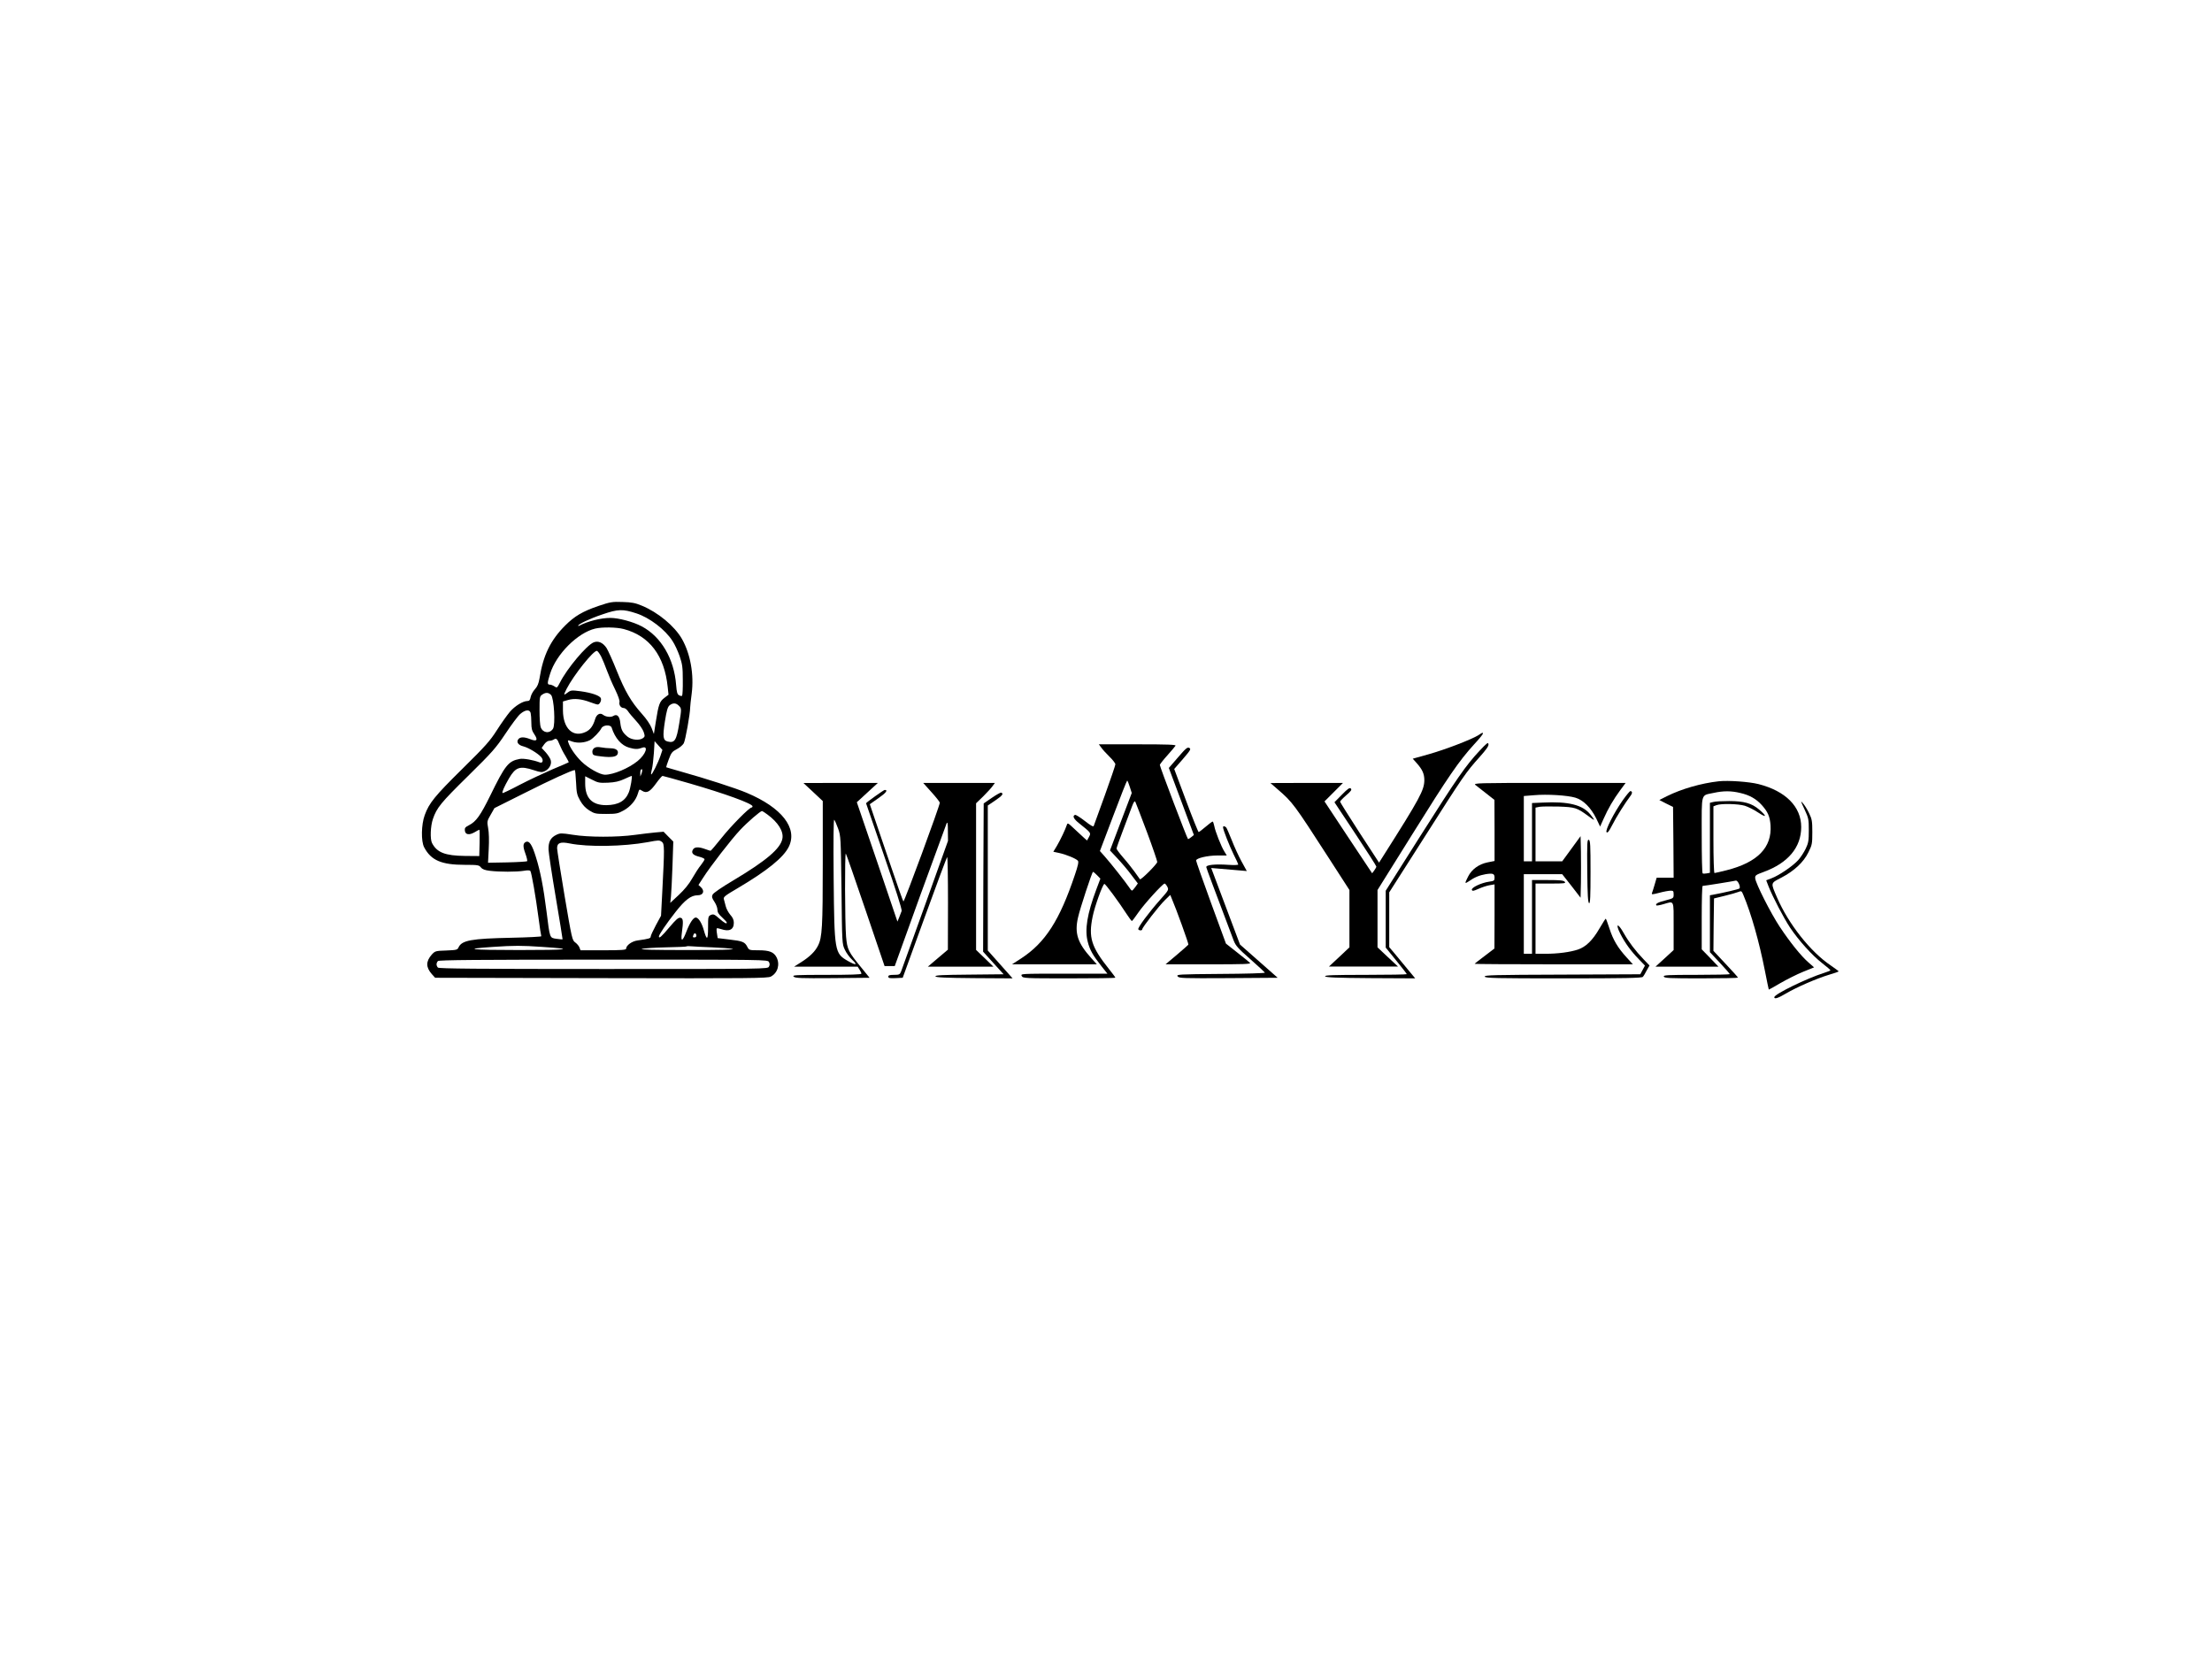 <?xml version="1.0" standalone="no"?>
<!DOCTYPE svg PUBLIC "-//W3C//DTD SVG 20010904//EN"
 "http://www.w3.org/TR/2001/REC-SVG-20010904/DTD/svg10.dtd">
<svg version="1.0" xmlns="http://www.w3.org/2000/svg"
 width="1890pt" height="1417pt" viewBox="0 0 1890 1417"
 preserveAspectRatio="xMidYMid meet">

<g transform="translate(0,1417) scale(0.1,-0.1)"
fill="#000000" stroke="none">
<path d="M5113 8992 c-135 -46 -204 -87 -284 -167 -125 -125 -188 -254 -219
-451 -8 -46 -18 -70 -40 -94 -16 -17 -32 -47 -36 -66 -5 -26 -11 -34 -27 -34
-39 0 -107 -42 -151 -93 -24 -29 -74 -99 -111 -157 -58 -91 -97 -135 -295
-330 -235 -232 -284 -292 -321 -395 -30 -81 -32 -224 -5 -275 59 -112 148
-150 349 -150 110 0 120 -2 136 -22 13 -16 34 -24 77 -29 80 -10 228 -10 289
0 33 6 52 5 57 -2 10 -17 45 -216 68 -391 11 -87 23 -162 25 -166 3 -4 -111
-10 -253 -13 -346 -7 -426 -22 -454 -82 -10 -22 -17 -23 -105 -27 -92 -3 -95
-4 -124 -35 -51 -58 -51 -108 0 -166 l29 -32 1419 -3 c1287 -3 1421 -1 1449
13 59 31 80 104 49 165 -23 45 -62 60 -154 60 -79 0 -81 1 -96 30 -21 41 -40
49 -154 62 l-99 12 -6 39 c-4 22 -4 42 -2 44 3 3 19 0 37 -6 70 -24 109 -5
109 54 0 24 -9 45 -30 68 -16 19 -34 51 -39 73 -5 21 -13 49 -16 60 -6 19 8
30 117 94 254 150 393 263 438 355 77 159 -60 334 -359 460 -91 39 -359 125
-556 180 -71 20 -131 38 -133 39 -1 2 9 32 22 67 21 56 29 67 68 87 24 12 51
35 60 50 14 24 55 253 55 307 0 11 6 64 13 118 21 163 -11 340 -83 467 -63
110 -205 228 -344 285 -55 23 -87 29 -163 31 -88 3 -103 1 -207 -34z m324 -63
c114 -37 247 -139 309 -236 19 -28 46 -87 61 -130 23 -68 27 -94 27 -205 1
-69 -2 -129 -6 -133 -3 -4 -15 -2 -26 4 -15 8 -20 25 -25 88 -17 224 -128 413
-294 501 -74 39 -197 72 -267 72 -83 0 -193 -28 -268 -67 -5 -2 -8 -2 -8 0 0
14 102 62 207 97 133 46 175 47 290 9z m-108 -134 c220 -58 349 -228 376 -496
l7 -65 -35 -27 c-41 -31 -50 -55 -73 -201 l-17 -108 -19 50 c-12 31 -44 79
-84 123 -92 103 -144 192 -215 369 -34 85 -73 171 -86 192 -31 47 -72 65 -111
49 -61 -26 -227 -223 -288 -344 -24 -46 -25 -47 -47 -32 -12 8 -29 15 -39 15
-23 0 -23 13 2 92 52 168 235 351 386 387 60 14 183 12 243 -4z m-192 -236
c12 -24 34 -78 49 -119 15 -41 46 -114 70 -162 26 -54 40 -94 37 -107 -6 -25
12 -51 37 -51 10 0 25 -12 35 -26 9 -15 41 -52 70 -84 29 -31 58 -74 65 -95
11 -34 11 -40 -6 -52 -31 -23 -98 -16 -133 13 -42 35 -54 59 -61 118 -6 57
-28 78 -60 58 -21 -13 -64 -8 -87 10 -26 21 -56 4 -68 -37 -17 -57 -41 -91
-80 -109 -109 -52 -194 29 -195 184 l0 76 45 13 c52 15 114 9 190 -20 27 -10
55 -19 62 -19 17 0 34 35 27 53 -8 23 -78 47 -171 60 -79 10 -85 10 -113 -11
-36 -27 -36 -24 -9 31 61 119 233 334 260 325 7 -2 23 -24 36 -49z m-429 -327
c26 -26 39 -255 17 -289 -29 -44 -86 -37 -105 13 -6 14 -10 79 -10 144 0 111
1 120 22 134 30 21 54 20 76 -2z m1092 -92 c24 -24 24 -27 4 -149 -24 -149
-39 -172 -100 -157 -39 10 -43 40 -23 171 15 95 24 124 40 138 28 22 54 22 79
-3z m-1266 -62 c3 -13 6 -50 6 -84 0 -49 5 -69 26 -99 33 -49 21 -64 -36 -41
-50 20 -84 20 -100 1 -21 -25 -3 -52 43 -63 44 -12 121 -58 151 -91 22 -25 14
-56 -12 -46 -55 21 -138 36 -171 30 -97 -18 -124 -51 -253 -315 -84 -170 -120
-220 -180 -251 -33 -17 -39 -24 -36 -47 4 -35 37 -40 84 -13 19 12 37 21 40
21 3 0 3 -51 2 -112 l-3 -113 -121 1 c-171 2 -241 29 -283 111 -17 34 -13 144
8 205 33 96 67 138 301 368 208 205 236 237 319 361 50 75 106 151 126 168 43
37 80 41 89 9z m692 -125 c29 -91 84 -154 151 -172 48 -14 74 -14 108 -1 60
23 34 -55 -37 -113 -76 -62 -207 -117 -279 -117 -42 0 -143 56 -201 113 -51
50 -98 118 -112 163 -7 22 -6 22 35 7 46 -15 105 -10 149 12 29 16 83 71 99
103 15 28 78 32 87 5z m-445 -145 c10 -25 32 -69 50 -97 17 -29 30 -53 28 -55
-2 -2 -65 -29 -139 -60 -74 -32 -200 -91 -279 -132 -79 -42 -145 -73 -147 -71
-7 7 14 55 55 126 57 97 93 109 212 70 58 -19 69 -20 95 -8 37 18 59 58 50 92
-3 15 -23 45 -42 67 l-36 39 22 31 c12 17 30 30 43 30 12 0 29 5 37 10 23 15
31 8 51 -42z m863 -94 c-21 -62 -74 -168 -80 -161 -3 3 0 22 6 44 6 21 13 83
17 139 l6 101 34 -38 33 -37 -16 -48z m-163 -155 l-10 -24 0 26 c-1 14 2 29 6
33 12 12 14 -9 4 -35z m-559 -73 c4 -92 8 -109 35 -157 21 -37 45 -63 78 -84
45 -28 55 -30 144 -30 88 0 101 3 150 30 59 33 105 87 122 146 11 37 12 37 35
22 39 -25 68 -9 119 62 26 36 51 65 56 65 5 0 109 -29 231 -64 304 -88 538
-173 538 -196 0 -5 -4 -10 -8 -10 -20 0 -175 -157 -256 -259 -49 -61 -91 -111
-95 -111 -3 0 -24 7 -46 15 -58 21 -92 19 -105 -6 -16 -28 2 -47 56 -60 24 -6
44 -16 44 -21 0 -6 -14 -28 -31 -50 -18 -21 -51 -73 -74 -113 -28 -50 -67 -97
-115 -142 l-73 -68 6 55 c3 30 9 148 13 262 l7 207 -42 42 -41 42 -68 -6 c-37
-3 -116 -13 -177 -21 -149 -21 -399 -21 -531 1 -97 15 -107 15 -139 0 -51 -24
-70 -61 -68 -127 1 -30 29 -214 62 -409 33 -195 59 -356 58 -357 -1 -2 -25 0
-52 4 -59 9 -56 0 -85 232 -26 206 -53 348 -92 470 -31 100 -55 137 -82 127
-28 -11 -30 -37 -7 -100 12 -33 19 -63 15 -66 -3 -3 -80 -8 -170 -10 l-164 -3
6 118 c4 72 2 142 -5 178 -10 56 -10 60 22 115 l32 56 264 132 c222 112 396
191 422 193 4 0 8 -47 11 -104z m273 -4 c60 3 95 11 139 31 32 15 60 27 63 27
8 0 -10 -106 -24 -140 -30 -75 -91 -109 -193 -110 -122 0 -180 60 -180 186 l0
61 58 -29 c52 -27 64 -29 137 -26z m1361 -271 c93 -68 141 -146 129 -207 -15
-84 -137 -188 -413 -353 -105 -62 -177 -112 -183 -125 -9 -18 -6 -30 15 -61
14 -21 26 -51 26 -68 0 -22 10 -39 40 -66 22 -20 40 -40 40 -44 0 -15 -19 -5
-64 34 -42 37 -50 40 -72 31 -23 -11 -24 -15 -24 -107 0 -109 -10 -116 -36
-24 -18 64 -47 109 -69 109 -21 0 -51 -45 -80 -120 -33 -87 -50 -92 -39 -12
14 102 12 127 -13 130 -17 3 -38 -16 -94 -82 -67 -80 -89 -99 -89 -78 0 15 62
107 142 209 82 105 133 143 189 143 48 0 63 36 28 69 l-21 19 38 59 c62 98
245 334 319 412 64 68 172 161 186 161 3 0 24 -13 45 -29z m-900 -235 c22 -17
22 -55 3 -421 l-11 -210 -44 -81 c-24 -45 -44 -88 -44 -96 0 -16 -13 -20 -112
-34 -48 -6 -98 -42 -98 -70 0 -11 -37 -14 -195 -14 l-195 0 -9 24 c-5 13 -21
32 -36 43 -26 18 -29 32 -91 398 -35 209 -64 392 -64 407 0 46 28 57 107 41
158 -32 460 -27 668 11 95 18 98 18 121 2z m294 -802 c0 -8 -7 -14 -15 -14
-17 0 -18 2 -9 24 7 18 24 12 24 -10z m-1320 -95 c290 -19 235 -27 -195 -27
-421 0 -491 9 -220 27 177 12 244 12 415 0z m1455 -4 c77 -3 156 -9 175 -14
22 -6 -118 -9 -385 -9 -293 0 -411 3 -390 10 17 5 108 11 203 13 95 2 176 5
178 8 3 3 22 3 42 1 20 -2 100 -6 177 -9z m485 -125 c8 -14 8 -26 0 -40 -11
-20 -21 -20 -1413 -20 -1078 0 -1406 3 -1415 12 -7 7 -12 19 -12 28 0 9 5 21
12 28 9 9 337 12 1415 12 1392 0 1402 0 1413 -20z"/>
<path d="M5077 7778 c-12 -9 -18 -23 -15 -39 3 -22 9 -25 79 -33 85 -10 127
-3 136 21 11 29 -11 48 -58 49 -24 0 -62 4 -84 8 -28 5 -45 3 -58 -6z"/>
<path d="M12632 7888 c-57 -36 -283 -123 -425 -163 l-136 -38 34 -38 c48 -54
65 -91 65 -146 -1 -85 -38 -154 -347 -641 l-40 -63 -167 256 c-91 141 -166
260 -166 265 0 4 23 29 52 54 42 36 50 48 40 58 -10 10 -26 -1 -76 -52 l-64
-65 179 -270 c98 -148 179 -274 179 -280 0 -5 -9 -20 -18 -33 l-18 -24 -204
307 -203 307 79 79 79 79 -310 0 -310 -1 60 -52 c131 -113 140 -126 444 -597
l171 -265 0 -245 0 -245 -87 -82 -88 -82 295 0 295 0 -88 82 -87 82 0 245 0
245 299 479 c308 494 396 622 525 764 42 45 76 87 76 92 0 13 0 13 -38 -12z"/>
<path d="M12642 7755 c-118 -126 -193 -234 -506 -728 l-296 -468 0 -243 0
-243 90 -111 c50 -61 90 -113 90 -116 0 -3 -158 -6 -351 -6 -276 0 -350 -3
-347 -12 4 -10 92 -14 387 -16 l383 -2 -68 82 c-38 46 -88 106 -111 134 l-43
51 0 234 0 234 303 475 c330 519 352 551 469 681 57 64 79 95 76 110 -3 19
-13 11 -76 -56z"/>
<path d="M9409 7783 c10 -16 42 -50 70 -78 28 -27 51 -57 51 -66 0 -9 -41
-129 -90 -265 -50 -137 -93 -255 -95 -262 -3 -9 -28 5 -76 43 -40 31 -77 54
-83 52 -25 -8 -13 -34 32 -70 106 -85 105 -83 87 -118 l-17 -31 -26 23 c-15
13 -52 48 -83 77 -54 51 -57 53 -64 32 -12 -37 -52 -122 -84 -177 l-31 -51 51
-11 c60 -13 144 -48 159 -66 8 -9 1 -42 -26 -121 -130 -388 -253 -579 -458
-713 l-79 -51 363 0 362 0 -47 52 c-118 131 -145 213 -114 348 16 74 120 390
128 390 4 0 20 -13 35 -29 l28 -29 -35 -93 c-78 -208 -100 -343 -73 -446 17
-69 44 -117 118 -210 l50 -63 -371 0 c-369 0 -372 0 -361 -20 10 -19 21 -20
405 -20 217 0 395 2 395 6 0 3 -24 36 -54 73 -152 191 -177 270 -140 449 17
86 85 274 100 279 8 3 121 -150 195 -264 19 -29 37 -53 40 -53 3 0 28 32 55
72 49 72 209 248 225 248 5 0 15 -12 23 -27 13 -27 12 -29 -61 -111 -96 -108
-195 -241 -187 -253 7 -12 34 -12 34 1 0 15 144 201 194 249 l45 44 10 -24
c41 -95 149 -394 145 -401 -3 -4 -48 -44 -100 -88 l-95 -80 367 0 c310 0 366
2 354 13 -8 8 -58 48 -110 89 l-95 75 -128 349 c-70 192 -127 354 -127 361 0
20 98 43 183 43 l79 0 -20 33 c-27 42 -79 174 -87 220 -4 20 -10 37 -14 37 -4
0 -31 -20 -60 -45 -29 -25 -56 -45 -59 -45 -4 0 -53 121 -108 269 l-101 270
74 85 c66 77 71 86 55 95 -16 9 -30 -3 -97 -81 l-78 -90 107 -286 107 -287
-21 -17 c-12 -10 -25 -18 -29 -18 -6 0 -241 618 -241 634 0 5 28 41 63 80 35
39 67 77 71 84 6 9 -62 12 -324 12 l-331 0 20 -27z m244 -336 l17 -53 -93
-245 -93 -246 62 -66 c34 -36 88 -99 119 -141 l57 -75 -22 -31 c-12 -16 -24
-30 -28 -30 -4 0 -17 15 -28 33 -27 40 -150 197 -205 259 l-41 46 114 301 c62
165 116 301 119 301 3 0 13 -24 22 -53z m147 -387 c50 -134 89 -250 88 -256
-5 -21 -140 -156 -148 -147 -3 4 -24 33 -45 63 -22 30 -65 85 -97 121 -32 37
-58 72 -58 78 0 6 25 77 56 158 31 81 65 172 76 202 15 40 23 50 29 39 4 -8
49 -125 99 -258z"/>
<path d="M14685 7494 c-151 -17 -317 -65 -444 -128 l-63 -32 58 -30 59 -29 3
-302 2 -303 -72 0 -73 0 -17 -58 c-9 -32 -20 -65 -23 -73 -5 -14 3 -13 62 2
37 10 80 18 96 18 24 1 27 -3 27 -32 0 -32 -1 -33 -70 -51 -65 -16 -89 -30
-77 -43 3 -2 30 2 60 11 94 27 87 43 87 -188 l0 -204 -77 -71 -78 -71 269 0
269 0 -71 74 -72 74 0 271 c0 149 3 271 8 271 15 0 268 41 282 45 18 6 45 -54
32 -67 -7 -7 -137 -37 -229 -54 l-23 -4 0 -243 0 -243 85 -91 c47 -50 85 -94
85 -97 0 -3 -128 -6 -285 -6 -249 0 -284 -2 -279 -15 5 -13 50 -15 320 -15
173 0 314 3 314 6 0 3 -47 56 -105 117 l-105 112 2 224 3 224 90 22 c50 12
102 27 117 33 27 11 29 10 44 -26 67 -159 135 -399 184 -648 17 -87 32 -159
33 -160 1 -1 46 24 100 56 54 31 141 75 193 96 l94 38 -49 43 c-64 56 -156
171 -244 303 -77 116 -207 373 -210 415 -2 25 4 29 74 55 207 76 319 210 319
383 0 174 -133 308 -365 367 -79 20 -257 33 -340 24z m185 -100 c79 -18 135
-50 183 -103 52 -58 69 -97 75 -172 13 -190 -110 -318 -375 -385 -52 -13 -99
-24 -104 -24 -5 0 -9 128 -9 285 l0 285 26 10 c39 15 184 12 242 -5 28 -9 81
-35 116 -59 71 -47 75 -32 7 26 -63 54 -129 73 -256 73 -60 0 -122 -3 -137 -8
l-28 -7 0 -299 0 -299 -27 -5 c-16 -3 -31 -3 -35 0 -5 2 -8 150 -8 328 0 372
-10 335 103 360 83 18 149 18 227 -1z"/>
<path d="M6948 7402 l82 -77 0 -528 c0 -546 -5 -639 -41 -708 -24 -49 -71 -95
-144 -141 l-60 -38 271 0 272 0 16 -25 c9 -13 16 -29 16 -35 0 -7 -99 -10
-297 -10 -266 0 -296 -2 -282 -15 13 -13 60 -15 332 -13 l317 3 -69 85 c-112
137 -122 155 -132 267 -10 119 -12 719 -2 709 4 -4 80 -222 169 -484 l162
-477 43 0 44 0 216 599 c120 329 222 608 227 620 8 16 11 2 11 -64 l1 -85
-195 -545 c-108 -300 -200 -557 -206 -572 -10 -25 -16 -28 -60 -28 -38 0 -49
-4 -49 -15 0 -13 11 -15 62 -13 l61 3 186 512 c102 281 189 515 194 519 4 4 7
-172 7 -392 l-1 -399 -85 -72 -86 -73 280 0 280 0 -74 72 -74 71 0 627 0 626
61 59 c33 33 69 72 80 88 l20 27 -306 0 -307 0 71 -79 c39 -43 71 -84 71 -90
0 -26 -304 -851 -311 -844 -4 4 -51 136 -104 293 -53 157 -116 342 -140 411
l-43 127 74 52 c65 45 84 70 53 70 -8 0 -159 -108 -159 -114 0 -1 70 -204 155
-451 97 -281 153 -456 149 -469 -4 -10 -13 -35 -21 -55 l-15 -36 -173 510
-174 510 32 29 c18 16 58 53 90 83 l58 53 -318 0 -318 -1 83 -77z m213 -312
c23 -64 23 -74 29 -525 5 -451 5 -461 28 -509 12 -27 41 -67 64 -88 49 -45 33
-49 -38 -9 -113 65 -115 79 -121 706 -3 326 -1 506 5 500 5 -5 20 -39 33 -75z"/>
<path d="M12607 7462 c12 -9 53 -42 92 -72 l70 -55 1 -261 0 -261 -60 -12
c-74 -15 -135 -59 -166 -121 -30 -59 -30 -65 4 -42 49 35 93 53 145 62 64 10
77 5 77 -30 0 -25 -4 -28 -47 -34 -66 -9 -154 -51 -147 -70 5 -12 14 -10 57 9
29 13 71 27 95 31 l42 7 0 -274 -1 -274 -84 -64 c-47 -35 -85 -65 -85 -67 0
-2 304 -4 676 -4 l676 0 -53 58 c-75 82 -116 150 -147 247 -15 46 -29 84 -32
85 -3 0 -27 -39 -55 -86 -57 -99 -116 -156 -183 -178 -66 -22 -172 -36 -274
-36 l-88 0 0 300 0 300 131 0 c116 0 130 2 119 15 -10 12 -40 15 -146 15
l-134 0 0 -315 0 -315 -35 0 -35 0 0 340 0 340 164 0 164 0 79 -100 78 -101 3
131 c1 71 1 190 0 262 l-3 133 -78 -107 -79 -108 -114 0 -114 0 0 230 0 229
35 7 c20 3 93 4 163 2 140 -5 156 -10 250 -79 28 -22 52 -37 52 -34 0 4 -14
24 -32 46 -65 81 -186 112 -405 101 l-93 -4 0 -249 0 -249 -35 0 -35 0 0 279
0 279 87 7 c112 10 285 -1 353 -21 68 -20 133 -85 179 -178 l33 -69 30 67 c37
84 83 164 142 244 l46 62 -653 0 c-619 0 -651 -1 -630 -18z"/>
<path d="M13866 7333 c-77 -110 -153 -260 -139 -274 9 -9 21 8 49 62 34 68
111 190 155 248 18 23 17 41 -1 41 -5 0 -34 -35 -64 -77z"/>
<path d="M8475 7353 l-70 -48 -3 -633 -2 -634 87 -96 88 -97 -294 -3 c-227 -2
-292 -5 -288 -15 3 -9 82 -13 331 -15 l328 -2 -106 119 -106 119 0 620 0 619
65 44 c60 41 73 58 49 66 -5 2 -41 -18 -79 -44z"/>
<path d="M15418 7255 c35 -76 37 -85 37 -180 0 -87 -3 -107 -26 -156 -15 -31
-44 -76 -65 -99 -45 -50 -164 -131 -228 -155 l-45 -17 20 -52 c36 -91 128
-267 183 -351 75 -112 190 -239 275 -305 39 -30 71 -58 71 -61 0 -3 -26 -13
-57 -23 -143 -45 -423 -181 -423 -207 0 -19 33 -8 102 33 88 52 260 127 366
159 45 13 82 26 82 29 -1 3 -31 25 -67 50 -174 117 -361 354 -459 580 -56 130
-58 122 37 171 109 57 190 132 231 217 31 62 33 73 33 172 0 93 -3 111 -27
160 -14 30 -38 69 -52 85 -23 27 -22 22 12 -50z"/>
<path d="M10450 7101 c0 -21 55 -160 91 -233 22 -43 39 -81 39 -85 0 -5 -37
-6 -83 -3 -114 8 -193 0 -190 -20 2 -12 63 -174 234 -627 17 -44 37 -67 142
-159 67 -59 123 -111 125 -115 2 -5 -168 -10 -378 -11 -362 -3 -380 -4 -368
-21 12 -16 42 -17 434 -15 l421 3 -161 142 -161 142 -97 258 c-54 142 -109
289 -123 327 l-26 69 83 -7 c46 -4 114 -9 152 -13 l69 -6 -46 84 c-25 46 -62
127 -82 179 -21 52 -42 101 -47 108 -12 14 -28 16 -28 3z"/>
<path d="M13562 6728 c2 -206 6 -272 16 -276 9 -3 12 55 12 266 0 232 -2 271
-15 276 -14 5 -15 -27 -13 -266z"/>
<path d="M13844 6192 c41 -80 89 -147 160 -220 l51 -53 -20 -37 -20 -37 -667
-3 c-587 -2 -667 -4 -662 -17 5 -13 91 -15 674 -15 522 0 670 3 677 13 6 6 21
31 33 55 l24 42 -51 53 c-69 72 -126 147 -169 223 -50 90 -75 86 -30 -4z"/>
</g>
</svg>
